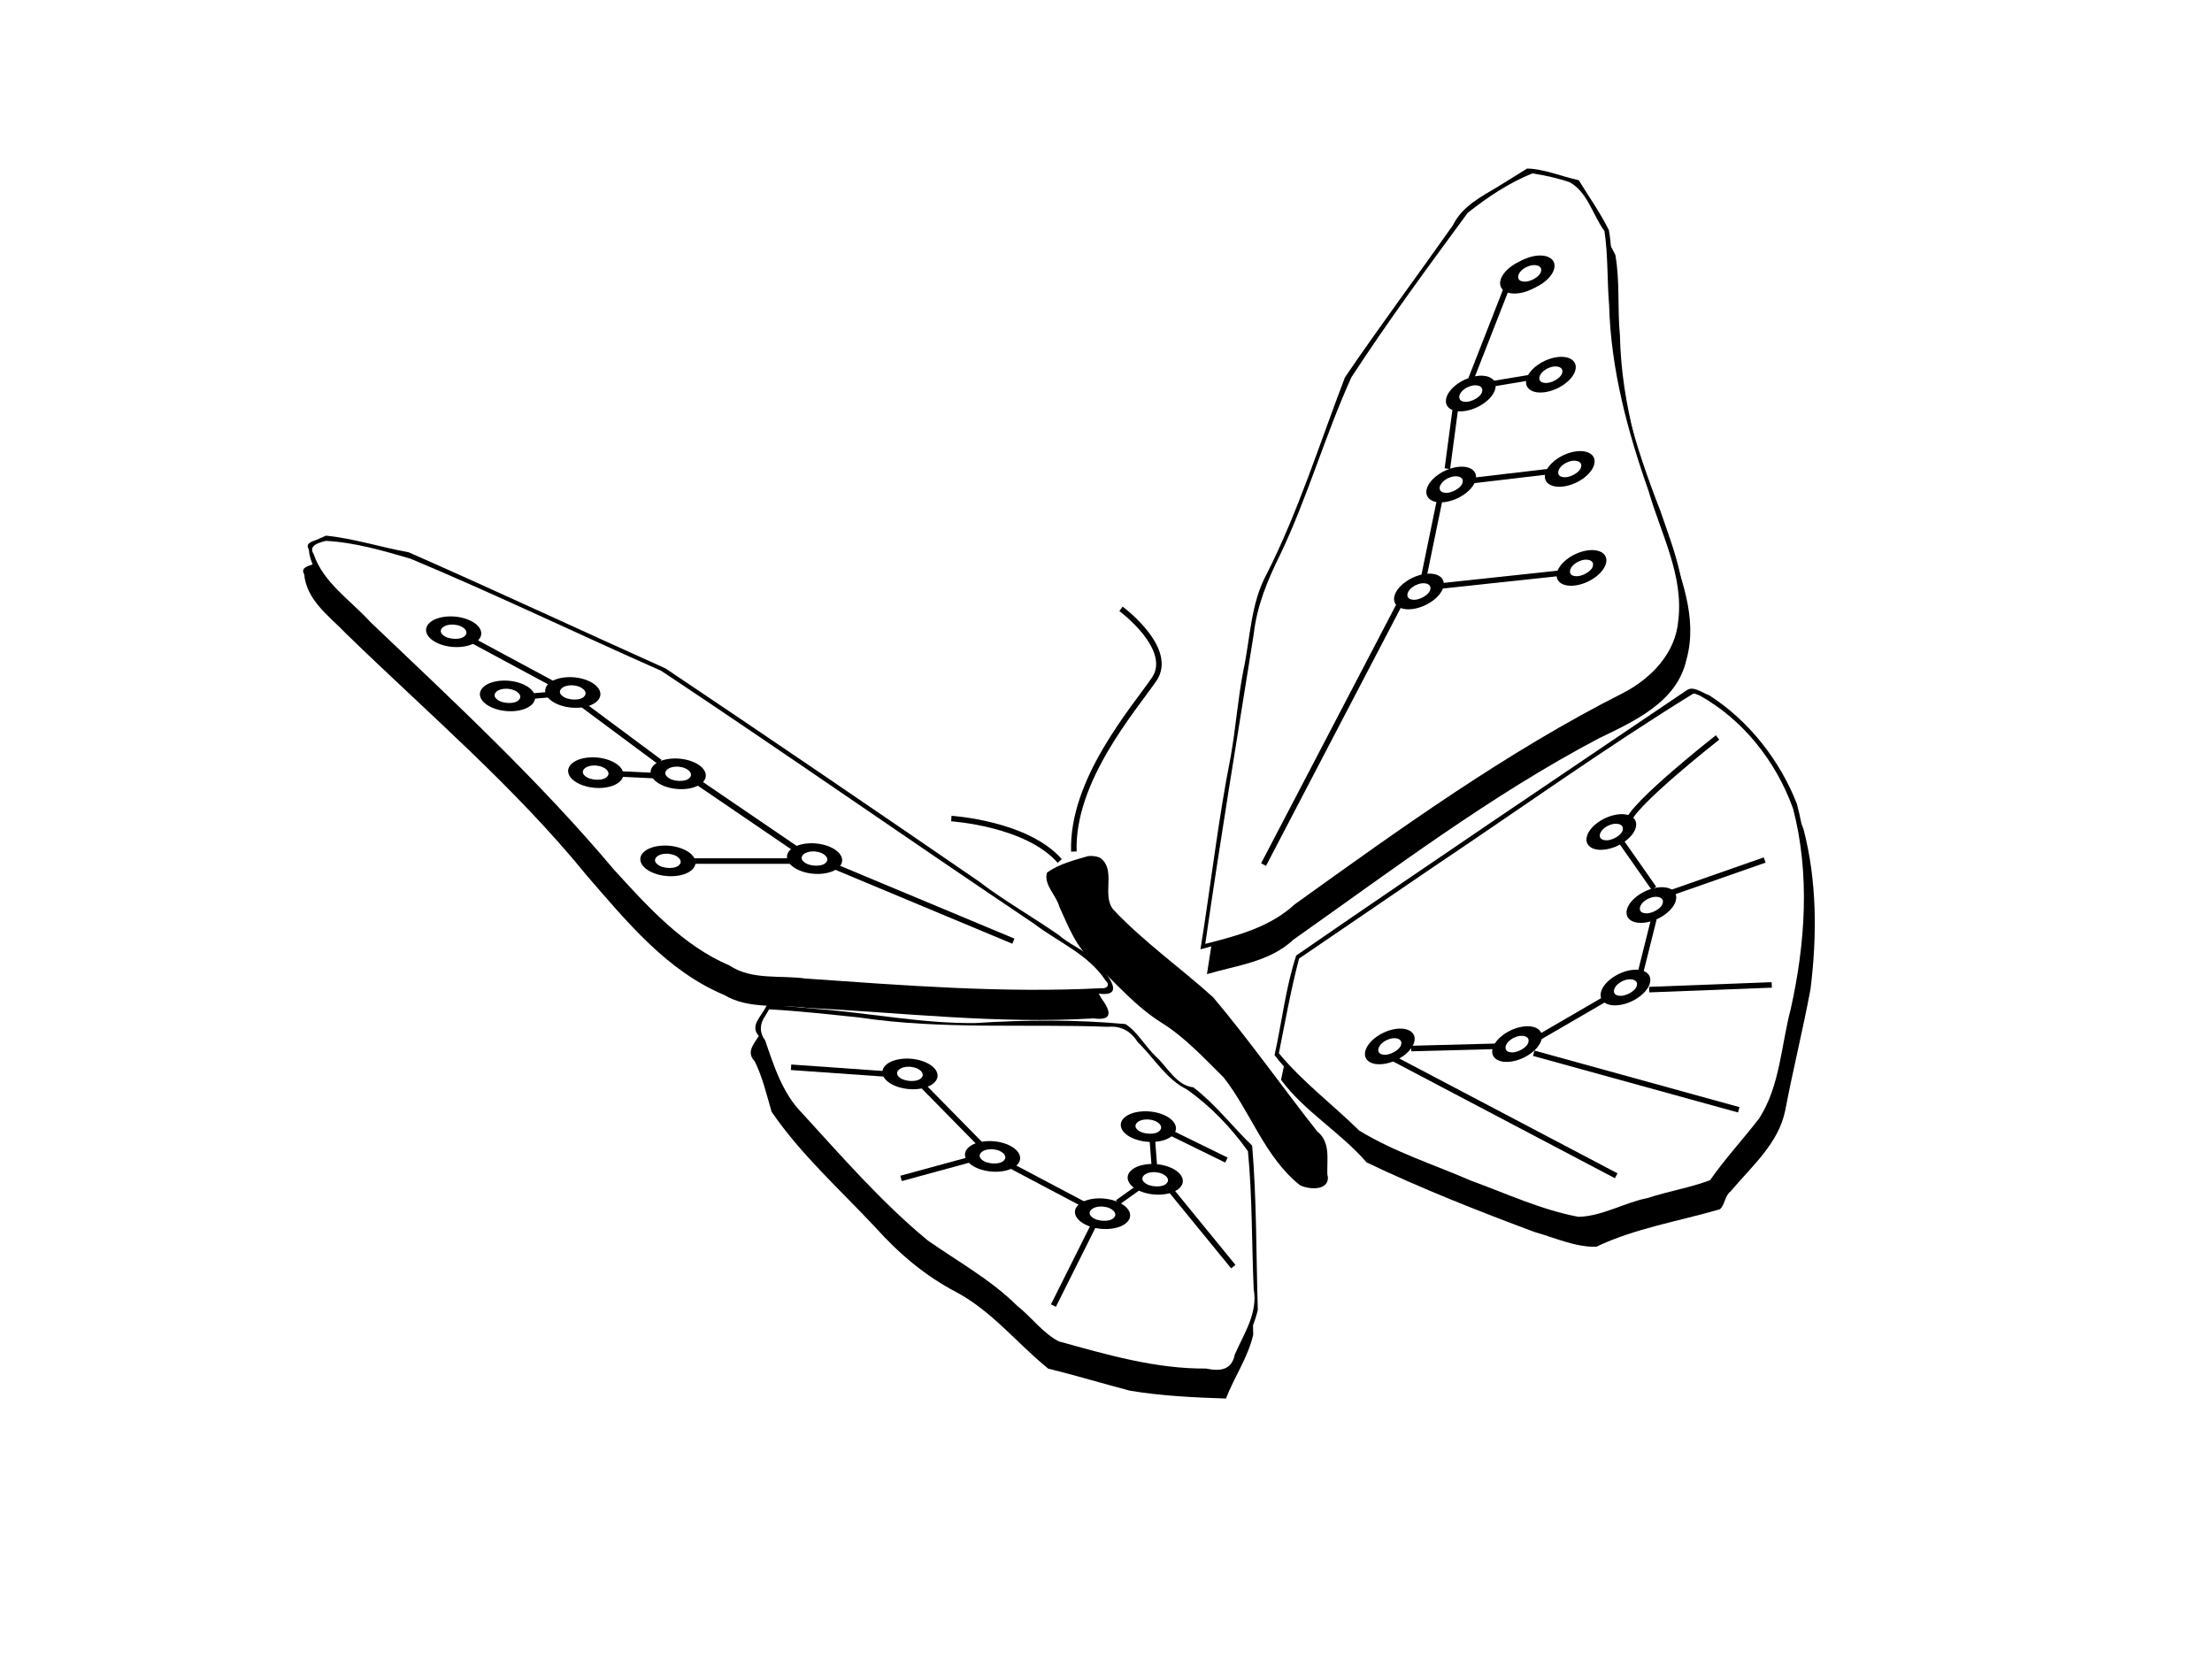 <?xml version="1.0" encoding="UTF-8" standalone="no"?>
<!-- Created with Inkscape (http://www.inkscape.org/) -->

<svg
   xmlns:dc="http://purl.org/dc/elements/1.1/"
   xmlns:cc="http://creativecommons.org/ns#"
   xmlns:rdf="http://www.w3.org/1999/02/22-rdf-syntax-ns#"
   xmlns:svg="http://www.w3.org/2000/svg"
   xmlns="http://www.w3.org/2000/svg"
   xmlns:sodipodi="http://sodipodi.sourceforge.net/DTD/sodipodi-0.dtd"
   xmlns:inkscape="http://www.inkscape.org/namespaces/inkscape"
   id="svg2880"
   version="1.1"
   inkscape:version="0.48.2 r9819"
   width="400"
   height="300"
   sodipodi:docname="wyolum_butterfly_v2.1.svg">
  <defs
     id="defs2884">
    <inkscape:perspective
       sodipodi:type="inkscape:persp3d"
       inkscape:vp_x="0 : 0.5 : 1"
       inkscape:vp_y="0 : 1000 : 0"
       inkscape:vp_z="1 : 0.5 : 1"
       inkscape:persp3d-origin="0.5 : 0.33333333 : 1"
       id="perspective2888" />
    <inkscape:perspective
       id="perspective2948"
       inkscape:persp3d-origin="0.5 : 0.33333333 : 1"
       inkscape:vp_z="1 : 0.5 : 1"
       inkscape:vp_y="0 : 1000 : 0"
       inkscape:vp_x="0 : 0.5 : 1"
       sodipodi:type="inkscape:persp3d" />
    <inkscape:perspective
       id="perspective2976"
       inkscape:persp3d-origin="0.5 : 0.33333333 : 1"
       inkscape:vp_z="1 : 0.5 : 1"
       inkscape:vp_y="0 : 1000 : 0"
       inkscape:vp_x="0 : 0.5 : 1"
       sodipodi:type="inkscape:persp3d" />
    <inkscape:perspective
       id="perspective3010"
       inkscape:persp3d-origin="0.5 : 0.33333333 : 1"
       inkscape:vp_z="1 : 0.5 : 1"
       inkscape:vp_y="0 : 1000 : 0"
       inkscape:vp_x="0 : 0.5 : 1"
       sodipodi:type="inkscape:persp3d" />
    <inkscape:perspective
       id="perspective3038"
       inkscape:persp3d-origin="0.5 : 0.33333333 : 1"
       inkscape:vp_z="1 : 0.5 : 1"
       inkscape:vp_y="0 : 1000 : 0"
       inkscape:vp_x="0 : 0.5 : 1"
       sodipodi:type="inkscape:persp3d" />
    <inkscape:perspective
       id="perspective3066"
       inkscape:persp3d-origin="0.5 : 0.33333333 : 1"
       inkscape:vp_z="1 : 0.5 : 1"
       inkscape:vp_y="0 : 1000 : 0"
       inkscape:vp_x="0 : 0.5 : 1"
       sodipodi:type="inkscape:persp3d" />
    <inkscape:perspective
       id="perspective3104"
       inkscape:persp3d-origin="0.5 : 0.33333333 : 1"
       inkscape:vp_z="1 : 0.5 : 1"
       inkscape:vp_y="0 : 1000 : 0"
       inkscape:vp_x="0 : 0.5 : 1"
       sodipodi:type="inkscape:persp3d" />
    <inkscape:perspective
       id="perspective3104-0"
       inkscape:persp3d-origin="0.5 : 0.33333333 : 1"
       inkscape:vp_z="1 : 0.5 : 1"
       inkscape:vp_y="0 : 1000 : 0"
       inkscape:vp_x="0 : 0.5 : 1"
       sodipodi:type="inkscape:persp3d" />
    <inkscape:perspective
       id="perspective3104-9"
       inkscape:persp3d-origin="0.5 : 0.33333333 : 1"
       inkscape:vp_z="1 : 0.5 : 1"
       inkscape:vp_y="0 : 1000 : 0"
       inkscape:vp_x="0 : 0.5 : 1"
       sodipodi:type="inkscape:persp3d" />
    <inkscape:perspective
       id="perspective3104-1"
       inkscape:persp3d-origin="0.5 : 0.33333333 : 1"
       inkscape:vp_z="1 : 0.5 : 1"
       inkscape:vp_y="0 : 1000 : 0"
       inkscape:vp_x="0 : 0.5 : 1"
       sodipodi:type="inkscape:persp3d" />
    <inkscape:perspective
       id="perspective3104-6"
       inkscape:persp3d-origin="0.5 : 0.33333333 : 1"
       inkscape:vp_z="1 : 0.5 : 1"
       inkscape:vp_y="0 : 1000 : 0"
       inkscape:vp_x="0 : 0.5 : 1"
       sodipodi:type="inkscape:persp3d" />
    <inkscape:perspective
       id="perspective3216"
       inkscape:persp3d-origin="0.5 : 0.33333333 : 1"
       inkscape:vp_z="1 : 0.5 : 1"
       inkscape:vp_y="0 : 1000 : 0"
       inkscape:vp_x="0 : 0.5 : 1"
       sodipodi:type="inkscape:persp3d" />
    <inkscape:perspective
       id="perspective3244"
       inkscape:persp3d-origin="0.5 : 0.33333333 : 1"
       inkscape:vp_z="1 : 0.5 : 1"
       inkscape:vp_y="0 : 1000 : 0"
       inkscape:vp_x="0 : 0.5 : 1"
       sodipodi:type="inkscape:persp3d" />
    <inkscape:perspective
       id="perspective3244-3"
       inkscape:persp3d-origin="0.5 : 0.33333333 : 1"
       inkscape:vp_z="1 : 0.5 : 1"
       inkscape:vp_y="0 : 1000 : 0"
       inkscape:vp_x="0 : 0.5 : 1"
       sodipodi:type="inkscape:persp3d" />
    <inkscape:perspective
       id="perspective3244-0"
       inkscape:persp3d-origin="0.5 : 0.33333333 : 1"
       inkscape:vp_z="1 : 0.5 : 1"
       inkscape:vp_y="0 : 1000 : 0"
       inkscape:vp_x="0 : 0.5 : 1"
       sodipodi:type="inkscape:persp3d" />
    <inkscape:perspective
       id="perspective3298"
       inkscape:persp3d-origin="0.5 : 0.33333333 : 1"
       inkscape:vp_z="1 : 0.5 : 1"
       inkscape:vp_y="0 : 1000 : 0"
       inkscape:vp_x="0 : 0.5 : 1"
       sodipodi:type="inkscape:persp3d" />
    <inkscape:perspective
       id="perspective3298-0"
       inkscape:persp3d-origin="0.5 : 0.33333333 : 1"
       inkscape:vp_z="1 : 0.5 : 1"
       inkscape:vp_y="0 : 1000 : 0"
       inkscape:vp_x="0 : 0.5 : 1"
       sodipodi:type="inkscape:persp3d" />
    <inkscape:perspective
       id="perspective3298-6"
       inkscape:persp3d-origin="0.5 : 0.33333333 : 1"
       inkscape:vp_z="1 : 0.5 : 1"
       inkscape:vp_y="0 : 1000 : 0"
       inkscape:vp_x="0 : 0.5 : 1"
       sodipodi:type="inkscape:persp3d" />
    <inkscape:perspective
       id="perspective3352"
       inkscape:persp3d-origin="0.5 : 0.33333333 : 1"
       inkscape:vp_z="1 : 0.5 : 1"
       inkscape:vp_y="0 : 1000 : 0"
       inkscape:vp_x="0 : 0.5 : 1"
       sodipodi:type="inkscape:persp3d" />
    <inkscape:perspective
       id="perspective3380"
       inkscape:persp3d-origin="0.5 : 0.33333333 : 1"
       inkscape:vp_z="1 : 0.5 : 1"
       inkscape:vp_y="0 : 1000 : 0"
       inkscape:vp_x="0 : 0.5 : 1"
       sodipodi:type="inkscape:persp3d" />
    <inkscape:perspective
       id="perspective3422"
       inkscape:persp3d-origin="0.5 : 0.33333333 : 1"
       inkscape:vp_z="1 : 0.5 : 1"
       inkscape:vp_y="0 : 1000 : 0"
       inkscape:vp_x="0 : 0.5 : 1"
       sodipodi:type="inkscape:persp3d" />
    <inkscape:perspective
       id="perspective3450"
       inkscape:persp3d-origin="0.5 : 0.33333333 : 1"
       inkscape:vp_z="1 : 0.5 : 1"
       inkscape:vp_y="0 : 1000 : 0"
       inkscape:vp_x="0 : 0.5 : 1"
       sodipodi:type="inkscape:persp3d" />
    <inkscape:perspective
       id="perspective3478"
       inkscape:persp3d-origin="0.5 : 0.33333333 : 1"
       inkscape:vp_z="1 : 0.5 : 1"
       inkscape:vp_y="0 : 1000 : 0"
       inkscape:vp_x="0 : 0.5 : 1"
       sodipodi:type="inkscape:persp3d" />
    <inkscape:perspective
       id="perspective3506"
       inkscape:persp3d-origin="0.5 : 0.33333333 : 1"
       inkscape:vp_z="1 : 0.5 : 1"
       inkscape:vp_y="0 : 1000 : 0"
       inkscape:vp_x="0 : 0.5 : 1"
       sodipodi:type="inkscape:persp3d" />
    <inkscape:perspective
       id="perspective3534"
       inkscape:persp3d-origin="0.5 : 0.33333333 : 1"
       inkscape:vp_z="1 : 0.5 : 1"
       inkscape:vp_y="0 : 1000 : 0"
       inkscape:vp_x="0 : 0.5 : 1"
       sodipodi:type="inkscape:persp3d" />
    <inkscape:perspective
       id="perspective3584"
       inkscape:persp3d-origin="0.5 : 0.33333333 : 1"
       inkscape:vp_z="1 : 0.5 : 1"
       inkscape:vp_y="0 : 1000 : 0"
       inkscape:vp_x="0 : 0.5 : 1"
       sodipodi:type="inkscape:persp3d" />
    <inkscape:perspective
       id="perspective3612"
       inkscape:persp3d-origin="0.5 : 0.33333333 : 1"
       inkscape:vp_z="1 : 0.5 : 1"
       inkscape:vp_y="0 : 1000 : 0"
       inkscape:vp_x="0 : 0.5 : 1"
       sodipodi:type="inkscape:persp3d" />
    <inkscape:perspective
       id="perspective3640"
       inkscape:persp3d-origin="0.5 : 0.33333333 : 1"
       inkscape:vp_z="1 : 0.5 : 1"
       inkscape:vp_y="0 : 1000 : 0"
       inkscape:vp_x="0 : 0.5 : 1"
       sodipodi:type="inkscape:persp3d" />
    <inkscape:perspective
       id="perspective3668"
       inkscape:persp3d-origin="0.5 : 0.33333333 : 1"
       inkscape:vp_z="1 : 0.5 : 1"
       inkscape:vp_y="0 : 1000 : 0"
       inkscape:vp_x="0 : 0.5 : 1"
       sodipodi:type="inkscape:persp3d" />
    <inkscape:perspective
       id="perspective3696"
       inkscape:persp3d-origin="0.5 : 0.33333333 : 1"
       inkscape:vp_z="1 : 0.5 : 1"
       inkscape:vp_y="0 : 1000 : 0"
       inkscape:vp_x="0 : 0.5 : 1"
       sodipodi:type="inkscape:persp3d" />
    <inkscape:perspective
       id="perspective3724"
       inkscape:persp3d-origin="0.5 : 0.33333333 : 1"
       inkscape:vp_z="1 : 0.5 : 1"
       inkscape:vp_y="0 : 1000 : 0"
       inkscape:vp_x="0 : 0.5 : 1"
       sodipodi:type="inkscape:persp3d" />
    <inkscape:perspective
       id="perspective3770"
       inkscape:persp3d-origin="0.5 : 0.33333333 : 1"
       inkscape:vp_z="1 : 0.5 : 1"
       inkscape:vp_y="0 : 1000 : 0"
       inkscape:vp_x="0 : 0.5 : 1"
       sodipodi:type="inkscape:persp3d" />
    <inkscape:perspective
       id="perspective3798"
       inkscape:persp3d-origin="0.5 : 0.33333333 : 1"
       inkscape:vp_z="1 : 0.5 : 1"
       inkscape:vp_y="0 : 1000 : 0"
       inkscape:vp_x="0 : 0.5 : 1"
       sodipodi:type="inkscape:persp3d" />
    <inkscape:perspective
       id="perspective3826"
       inkscape:persp3d-origin="0.5 : 0.33333333 : 1"
       inkscape:vp_z="1 : 0.5 : 1"
       inkscape:vp_y="0 : 1000 : 0"
       inkscape:vp_x="0 : 0.5 : 1"
       sodipodi:type="inkscape:persp3d" />
    <inkscape:perspective
       id="perspective3826-9"
       inkscape:persp3d-origin="0.5 : 0.33333333 : 1"
       inkscape:vp_z="1 : 0.5 : 1"
       inkscape:vp_y="0 : 1000 : 0"
       inkscape:vp_x="0 : 0.5 : 1"
       sodipodi:type="inkscape:persp3d" />
    <inkscape:perspective
       id="perspective3826-1"
       inkscape:persp3d-origin="0.5 : 0.33333333 : 1"
       inkscape:vp_z="1 : 0.5 : 1"
       inkscape:vp_y="0 : 1000 : 0"
       inkscape:vp_x="0 : 0.5 : 1"
       sodipodi:type="inkscape:persp3d" />
    <inkscape:perspective
       id="perspective3826-7"
       inkscape:persp3d-origin="0.5 : 0.33333333 : 1"
       inkscape:vp_z="1 : 0.5 : 1"
       inkscape:vp_y="0 : 1000 : 0"
       inkscape:vp_x="0 : 0.5 : 1"
       sodipodi:type="inkscape:persp3d" />
    <filter
       id="filter3162"
       inkscape:label="Invert"
       x="0"
       y="0"
       width="1"
       height="1"
       inkscape:menu="Color"
       inkscape:menu-tooltip="Invert colors"
       color-interpolation-filters="sRGB">
      <feColorMatrix
         id="feColorMatrix3164"
         type="saturate"
         values="1"
         result="fbSourceGraphic" />
      <feColorMatrix
         id="feColorMatrix3166"
         in="fbSourceGraphic"
         values="-1 0 0 0 1 0 -1 0 0 1 0 0 -1 0 1 0 0 0 1 0 " />
    </filter>
    <filter
       id="filter3168"
       inkscape:label="Invert"
       x="0"
       y="0"
       width="1"
       height="1"
       inkscape:menu="Color"
       inkscape:menu-tooltip="Invert colors"
       color-interpolation-filters="sRGB">
      <feColorMatrix
         id="feColorMatrix3170"
         type="saturate"
         values="1"
         result="fbSourceGraphic" />
      <feColorMatrix
         id="feColorMatrix3172"
         in="fbSourceGraphic"
         values="-1 0 0 0 1 0 -1 0 0 1 0 0 -1 0 1 0 0 0 1 0 " />
    </filter>
  </defs>
  <sodipodi:namedview
     pagecolor="#ffffff"
     bordercolor="#666666"
     borderopacity="1"
     objecttolerance="10"
     gridtolerance="10"
     guidetolerance="10"
     inkscape:pageopacity="0"
     inkscape:pageshadow="2"
     inkscape:window-width="1366"
     inkscape:window-height="744"
     id="namedview2882"
     showgrid="false"
     inkscape:zoom="1.7064844"
     inkscape:cx="234.32943"
     inkscape:cy="179.78682"
     inkscape:window-x="0"
     inkscape:window-y="24"
     inkscape:window-maximized="1"
     inkscape:current-layer="svg2880" />
  <rect
     style="fill:#ffffff;fill-opacity:1;stroke:#5d61ff;stroke-width:0;stroke-miterlimit:10;stroke-opacity:1;stroke-dasharray:none;filter:url(#filter3162)"
     id="rect4759"
     width="400.361"
     height="297.225"
     x="0.525"
     y="2.251" />
  <g
     id="g5758"
     inkscape:export-filename="/home/justin/Documents/WyoLum/CNC/butterfly_v2.png"
     inkscape:export-xdpi="551.72998"
     inkscape:export-ydpi="551.72998"
     transform="translate(41.265,8.355)"
     style="filter:url(#filter3168)">
    <g
       transform="translate(-189.723,28.743)"
       id="g4156">
      <path
         style="fill:#000000"
         d="m 419.448,-3.419 c -3.152,1.914 -6.546,3.568 -8.244,7.036 -6.475,9.194 -13.225,18.242 -19.536,27.521 -4.574,11.927 -8.41,24.215 -14.182,35.622 -2.877,5.28 -2.936,11.59 -4.182,17.355 -0.998,5.129 -1.382,10.383 -2.277,15.497 -2.292,11.514 -3.602,23.319 -5.487,34.957 5.429,-1.599 11.319,-2.193 15.621,-6.219 18.027,-12.728 35.707,-26.122 55.271,-36.43 6.38,-3.092 14.082,-6.514 15.8,-14.161 2.181,-7.666 -1.106,-15.338 -3.543,-22.519 -4.519,-11.575 -8.214,-23.644 -8.469,-36.168 -0.469,-4.826 0.018,-9.804 -0.826,-14.555 -1.549,-3.148 -3.634,-6.056 -5.447,-9.029 -3.08,-0.664 -6.321,-2.062 -9.338,-2.106 -1.721,1.066 -3.443,2.132 -5.164,3.198 z"
         id="path3192-4"
         inkscape:connector-curvature="0" />
      <path
         style="fill:#000000"
         d="m 205.674,60.528 c -0.82,0.305 -2.046,0.606 -1.385,1.705 0.449,4.793 4.543,7.581 7.592,10.775 14.722,14.326 30.454,27.683 43.445,43.652 7.204,8.292 14.496,17.308 24.885,21.665 4.557,2.716 10.047,1.652 15.101,2.354 17.218,0.863 34.467,2.944 51.72,1.894 3.523,0.479 3.195,-1.241 1.387,-3.678 -1.617,-3.381 -5.766,-4.508 -8.485,-6.896 -4.847,-3.36 -9.863,-6.194 -14.546,-9.764 -18.783,-12.906 -37.641,-25.757 -56.581,-38.459 -15.49,-6.957 -30.898,-14.157 -46.424,-20.995 -4.986,-0.905 -10.042,-2.532 -14.982,-3.014 -0.576,0.253 -1.152,0.507 -1.727,0.76 z"
         id="path3194-6"
         inkscape:connector-curvature="0" />
      <path
         style="fill:#000000"
         d="m 286.973,144.956 c -0.852,1.792 -3.048,3.462 -1.225,5.353 1.459,2.921 2.169,6.096 3.076,9.162 5.312,7.758 12.422,14.11 18.837,20.977 4.179,4.66 8.982,8.719 14.539,11.618 6.477,3.449 11.08,9.35 16.642,13.841 4.954,1.212 9.845,2.696 14.742,3.982 5.716,0.956 11.571,1.23 17.392,1.425 1.507,-3.884 4.038,-7.551 4.935,-11.559 -0.308,-9.894 -0.2,-19.814 -1.02,-29.683 -3.603,-3.471 -6.692,-7.539 -10.64,-10.547 -3.085,-0.337 -4.689,-3.707 -6.821,-5.619 -1.896,-1.816 -3.334,-4.477 -5.456,-5.82 -9.015,-0.828 -18.063,-0.777 -27.087,-0.187 -9.643,0.128 -19.17,-1.839 -28.769,-2.552 -2.979,-0.281 -5.933,-0.576 -8.931,-0.723 l -0.213,0.333 z"
         id="path3196-7"
         inkscape:connector-curvature="0" />
      <path
         style="fill:#000000"
         d="m 453.406,87.761 c -23.555,15.915 -47.188,31.81 -70.552,47.927 -1.917,5.831 -2.578,12.018 -3.915,18.004 4.301,5.778 10.805,9.516 15.474,14.928 9.862,4.717 20.118,8.757 30.34,12.573 3.677,1.033 7.414,2.776 11.195,2.675 7.039,-3.362 14.87,-4.588 22.332,-6.778 0.917,-0.698 0.87,-2.44 1.958,-3.236 3.777,-4.51 8.681,-8.648 9.881,-14.675 1.397,-7.32 3.207,-14.602 4.568,-21.906 1.189,-9.608 1.181,-19.632 -1.292,-29.004 -3.095,-7.914 -8.691,-15.049 -15.887,-19.656 -1.243,-0.397 -2.883,-1.802 -4.102,-0.852 z"
         id="path3198-6"
         inkscape:connector-curvature="0" />
    </g>
    <path
       inkscape:connector-curvature="0"
       id="path3196-7-7"
       d="m 96.421,178.186 c -0.852,1.792 -3.048,3.462 -1.225,5.353 1.459,2.921 2.169,6.096 3.076,9.162 5.312,7.758 12.422,14.11 18.837,20.977 4.179,4.66 8.982,8.719 14.539,11.618 6.477,3.449 11.08,9.35 16.642,13.841 4.954,1.212 9.845,2.696 14.742,3.982 5.716,0.956 11.571,1.23 17.392,1.425 1.507,-3.884 4.038,-7.551 4.935,-11.559 -0.308,-9.894 -0.2,-19.814 -1.02,-29.683 -3.603,-3.471 -6.692,-7.539 -10.64,-10.547 -3.085,-0.337 -4.689,-3.707 -6.821,-5.619 -1.896,-1.816 -3.334,-4.477 -5.456,-5.82 -9.015,-0.828 -18.063,-0.777 -27.087,-0.187 -9.643,0.128 -19.17,-1.839 -28.769,-2.552 -2.979,-0.281 -5.933,-0.576 -8.931,-0.723 l -0.213,0.333 z"
       style="fill:#000000" />
    <g
       transform="translate(-50.154,33.644)"
       id="g5080">
      <path
         style="fill:#000000"
         d="m 281.05,-3.834 c -3.152,1.914 -6.546,3.568 -8.244,7.036 -6.475,9.194 -13.225,18.242 -19.536,27.521 -4.574,11.927 -8.41,24.215 -14.182,35.622 -2.877,5.28 -2.936,11.59 -4.182,17.355 -0.998,5.129 -1.382,10.383 -2.277,15.497 -2.292,11.514 -3.602,23.319 -5.487,34.956 5.429,-1.599 11.319,-2.193 15.621,-6.219 18.027,-12.728 35.707,-26.122 55.271,-36.43 6.38,-3.092 14.082,-6.514 15.8,-14.161 2.181,-7.666 -1.106,-15.338 -3.543,-22.519 -4.519,-11.575 -8.214,-23.644 -8.469,-36.168 -0.469,-4.826 0.018,-9.804 -0.826,-14.555 -1.549,-3.148 -3.634,-6.056 -5.447,-9.029 -3.08,-0.664 -6.321,-2.062 -9.338,-2.106 -1.721,1.066 -3.443,2.132 -5.164,3.198 z"
         id="path3192-4-0"
         inkscape:connector-curvature="0" />
      <path
         style="fill:#000000"
         d="m 315.008,87.346 c -23.555,15.915 -47.188,31.81 -70.552,47.927 -1.917,5.831 -2.578,12.018 -3.915,18.004 4.301,5.778 10.805,9.516 15.474,14.928 9.862,4.717 20.118,8.757 30.34,12.573 3.677,1.033 7.414,2.776 11.195,2.675 7.039,-3.362 14.87,-4.588 22.332,-6.778 0.917,-0.698 0.87,-2.44 1.958,-3.236 3.777,-4.51 8.681,-8.648 9.881,-14.675 1.397,-7.32 3.207,-14.602 4.568,-21.906 1.189,-9.608 1.181,-19.632 -1.292,-29.004 -3.095,-7.914 -8.691,-15.049 -15.887,-19.656 -1.243,-0.397 -2.883,-1.802 -4.102,-0.852 z"
         id="path3198-6-6"
         inkscape:connector-curvature="0" />
    </g>
    <path
       inkscape:connector-curvature="0"
       id="path3194-6-8"
       d="m 15.122,93.757 c -0.82,0.305 -2.046,0.606 -1.385,1.705 0.449,4.793 4.543,7.581 7.592,10.775 14.722,14.326 30.454,27.683 43.445,43.652 7.204,8.292 14.496,17.308 24.885,21.665 4.557,2.716 10.047,1.652 15.101,2.354 17.218,0.863 34.467,2.944 51.72,1.894 3.523,0.479 3.195,-1.241 1.387,-3.678 -1.617,-3.381 -5.766,-4.508 -8.485,-6.896 -4.847,-3.36 -9.863,-6.194 -14.546,-9.764 -18.783,-12.906 -37.641,-25.757 -56.581,-38.459 -15.49,-6.957 -30.898,-14.157 -46.424,-20.995 -4.986,-0.905 -10.042,-2.532 -14.982,-3.014 -0.576,0.253 -1.152,0.507 -1.727,0.76 z"
       style="fill:#000000" />
    <path
       inkscape:connector-curvature="0"
       id="path4808"
       d="m 97.088,175.407 c -1.006,1.355 -1.032,3.046 0,4.338 1.596,4.697 3.186,9.668 6.72,13.221 7.245,7.913 14.408,16.162 22.707,23 5.452,3.823 11.356,7.052 16.123,11.776 2.596,2.044 4.68,4.999 7.589,6.474 8.72,2.409 17.486,4.977 26.61,4.906 2.523,0.529 4.628,0.309 5.195,-2.553 1.651,-3.764 4.202,-7.513 3.411,-11.811 -0.367,-8.294 -0.24,-16.737 -1.042,-24.941 -3.025,-4.25 -6.81,-8.208 -11.097,-11.201 -3.702,-1.819 -5.917,-5.725 -8.85,-8.537 -1.223,-1.988 -3.067,-2.976 -5.368,-2.755 -14.957,-0.561 -29.994,0.543 -44.855,-1.67 -5.472,-0.572 -10.942,-1.188 -16.419,-1.489 -0.242,0.414 -0.483,0.829 -0.725,1.243 z"
       style="fill:#ffffff;fill-opacity:1;stroke:#0000ff;stroke-width:0;stroke-miterlimit:4;stroke-opacity:1;stroke-dasharray:none" />
    <path
       inkscape:connector-curvature="0"
       id="path4810"
       d="m 17.673,89.452 c -1.112,0.287 -3.276,0.772 -2.214,2.396 1.734,5.164 6.659,8.326 10.22,12.249 15.181,14.471 30.59,28.761 44.093,44.826 6.114,6.688 12.412,13.7 20.879,17.314 4.085,2.713 9.154,1.704 13.782,2.365 17.782,1.235 35.656,2.652 53.464,1.741 1.03,0.123 1.628,-0.596 0.777,-1.36 -3.087,-4.756 -8.638,-6.993 -13.038,-10.362 C 123.121,143.517 100.884,127.956 78.31,112.952 63.168,106.261 48.229,99.056 32.965,92.676 28.016,91.227 22.801,89.707 17.673,89.452 z"
       style="fill:#ffffff;fill-opacity:1;stroke:#0000ff;stroke-width:0;stroke-miterlimit:4;stroke-opacity:1;stroke-dasharray:none" />
    <g
       transform="translate(-52.154,31.644)"
       id="g5076">
      <path
         style="fill:#ffffff;fill-opacity:1;stroke:#0000ff;stroke-width:0;stroke-miterlimit:4;stroke-opacity:1;stroke-dasharray:none"
         d="m 287.99,-8.646 c -4.217,1.699 -8.138,4.318 -11.693,7.135 -7.191,9.787 -14.4,19.558 -21.029,29.731 -4.767,10.49 -7.932,21.743 -12.925,32.17 -2.239,4.51 -4.163,9.166 -4.73,14.212 -2.975,18.685 -6.084,37.352 -8.774,56.082 5.714,-1.446 11.686,-3.012 16.147,-7.13 19.158,-13.758 38.445,-27.653 59.513,-38.294 5.031,-2.638 9.416,-7.174 9.88,-13.104 0.983,-8.109 -3.174,-15.723 -5.369,-23.344 -3.816,-10.839 -6.824,-22.055 -7.14,-33.591 -0.373,-4.455 -0.182,-9.061 -0.841,-13.426 -2.117,-2.875 -3.032,-7.029 -6.281,-8.834 -2.176,-0.76 -4.499,-1.247 -6.759,-1.606 z"
         id="path4814"
         inkscape:connector-curvature="0" />
      <path
         style="fill:#ffffff;fill-opacity:1;stroke:#0000ff;stroke-width:0;stroke-miterlimit:4;stroke-opacity:1;stroke-dasharray:none"
         d="m 316.982,85.492 c -15.923,9.833 -31.174,20.75 -46.727,31.171 -8.156,5.551 -16.303,11.116 -24.454,16.675 -1.484,5.624 -2.504,11.395 -3.652,17.118 4.267,5.184 9.723,9.255 14.503,13.972 6.315,3.874 13.457,6.13 20.239,9.077 6.418,2.332 12.744,5.298 19.449,6.539 4.353,-0.124 8.279,-2.577 12.551,-3.418 3.684,-1.217 7.674,-1.856 11.236,-3.212 2.682,-3.861 5.998,-7.427 8.896,-11.201 3.76,-5.875 3.944,-13.162 5.69,-19.769 2.641,-11.862 3.499,-24.384 0.422,-36.209 -3.065,-8.534 -9.063,-16.153 -16.963,-20.498 -0.381,-0.069 -0.804,-0.467 -1.191,-0.246 z"
         id="path4816"
         inkscape:connector-curvature="0" />
    </g>
    <g
       transform="translate(-305.448,89.657)"
       id="g4936">
      <path
         style="fill:none;stroke:#000000;stroke-width:1px;stroke-linecap:butt;stroke-linejoin:miter;stroke-opacity:1"
         d="m 447.435,72.182 -33.665,-14.062"
         id="path3744"
         inkscape:connector-curvature="0" />
      <path
         style="fill:none;stroke:#000000;stroke-width:1.069px;stroke-linecap:butt;stroke-linejoin:miter;stroke-opacity:1"
         d="M 408.391,55.7 388.236,41.961"
         id="path3746"
         inkscape:connector-curvature="0" />
      <path
         style="fill:none;stroke:#000000;stroke-width:1px;stroke-linecap:butt;stroke-linejoin:miter;stroke-opacity:1"
         d="M 383.514,39.796 368.599,28.716"
         id="path3748"
         inkscape:connector-curvature="0" />
      <path
         style="fill:none;stroke:#000000;stroke-width:1px;stroke-linecap:butt;stroke-linejoin:miter;stroke-opacity:1"
         d="m 364.338,25.734 -16.619,-8.949"
         id="path3750"
         inkscape:connector-curvature="0" />
      <path
         style="fill:none;stroke:#000000;stroke-width:1px;stroke-linecap:butt;stroke-linejoin:miter;stroke-opacity:1"
         d="m 408.656,57.694 -20.028,0"
         id="path3752"
         inkscape:connector-curvature="0" />
      <path
         style="fill:none;stroke:#000000;stroke-width:1px;stroke-linecap:butt;stroke-linejoin:miter;stroke-opacity:1"
         d="m 384.793,42.353 -8.949,-0.426"
         id="path3754"
         inkscape:connector-curvature="0" />
      <path
         style="fill:none;stroke:#000000;stroke-width:1px;stroke-linecap:butt;stroke-linejoin:miter;stroke-opacity:1"
         d="m 365.19,27.438 -4.688,0.426"
         id="path3758"
         inkscape:connector-curvature="0" />
      <g
         id="g2936-2-8-94-9-9-8-31"
         transform="matrix(0.394,-0.025,0.089,0.223,355.792,51.429)"
         inkscape:transform-center-x="10.073594"
         inkscape:transform-center-y="-75.079721">
        <path
           d="m 144.46,40.909 c 0,6.825 -5.533,12.358 -12.358,12.358 -6.825,0 -12.358,-5.533 -12.358,-12.358 0,-6.825 5.533,-12.358 12.358,-12.358 6.825,0 12.358,5.533 12.358,12.358 z"
           sodipodi:ry="12.357955"
           sodipodi:rx="12.357955"
           sodipodi:cy="40.909092"
           sodipodi:cx="132.10228"
           id="path2928-0-7-2-0-3-1-9"
           style="fill:#000000"
           sodipodi:type="arc" />
        <path
           id="path2934-6-4-0-3-5-3-8"
           d="m 132.714,35.178 c -4.15,-0.541 -7.715,4.052 -5.939,7.87 1.465,3.961 7.408,4.984 9.841,1.398 2.422,-2.972 0.959,-8.028 -2.836,-9.055 -0.32,-0.186 -0.698,-0.259 -1.065,-0.213 z"
           style="fill:#ffffff"
           inkscape:connector-curvature="0" />
      </g>
      <g
         id="g2936-2-8-94-9-9-8-6"
         transform="matrix(0.394,-0.025,0.089,0.223,329.273,51.844)"
         inkscape:transform-center-x="10.073594"
         inkscape:transform-center-y="-75.079721">
        <path
           d="m 144.46,40.909 c 0,6.825 -5.533,12.358 -12.358,12.358 -6.825,0 -12.358,-5.533 -12.358,-12.358 0,-6.825 5.533,-12.358 12.358,-12.358 6.825,0 12.358,5.533 12.358,12.358 z"
           sodipodi:ry="12.357955"
           sodipodi:rx="12.357955"
           sodipodi:cy="40.909092"
           sodipodi:cx="132.10228"
           id="path2928-0-7-2-0-3-1-5"
           style="fill:#000000"
           sodipodi:type="arc" />
        <path
           id="path2934-6-4-0-3-5-3-0"
           d="m 132.714,35.178 c -4.15,-0.541 -7.715,4.052 -5.939,7.87 1.465,3.961 7.408,4.984 9.841,1.398 2.422,-2.972 0.959,-8.028 -2.836,-9.055 -0.32,-0.186 -0.698,-0.259 -1.065,-0.213 z"
           style="fill:#ffffff"
           inkscape:connector-curvature="0" />
      </g>
      <g
         id="g2936-2-8-94-9-9-8-28"
         transform="matrix(0.394,-0.025,0.089,0.223,331.137,36.098)"
         inkscape:transform-center-x="10.073594"
         inkscape:transform-center-y="-75.079721">
        <path
           d="m 144.46,40.909 c 0,6.825 -5.533,12.358 -12.358,12.358 -6.825,0 -12.358,-5.533 -12.358,-12.358 0,-6.825 5.533,-12.358 12.358,-12.358 6.825,0 12.358,5.533 12.358,12.358 z"
           sodipodi:ry="12.357955"
           sodipodi:rx="12.357955"
           sodipodi:cy="40.909092"
           sodipodi:cx="132.10228"
           id="path2928-0-7-2-0-3-1-6"
           style="fill:#000000"
           sodipodi:type="arc" />
        <path
           id="path2934-6-4-0-3-5-3-02"
           d="m 132.714,35.178 c -4.15,-0.541 -7.715,4.052 -5.939,7.87 1.465,3.961 7.408,4.984 9.841,1.398 2.422,-2.972 0.959,-8.028 -2.836,-9.055 -0.32,-0.186 -0.698,-0.259 -1.065,-0.213 z"
           style="fill:#ffffff"
           inkscape:connector-curvature="0" />
      </g>
      <g
         id="g2936-2-8-94-9-9-8-48"
         transform="matrix(0.394,-0.025,0.089,0.223,316.22,35.89)"
         inkscape:transform-center-x="10.073594"
         inkscape:transform-center-y="-75.079721">
        <path
           d="m 144.46,40.909 c 0,6.825 -5.533,12.358 -12.358,12.358 -6.825,0 -12.358,-5.533 -12.358,-12.358 0,-6.825 5.533,-12.358 12.358,-12.358 6.825,0 12.358,5.533 12.358,12.358 z"
           sodipodi:ry="12.357955"
           sodipodi:rx="12.357955"
           sodipodi:cy="40.909092"
           sodipodi:cx="132.10228"
           id="path2928-0-7-2-0-3-1-65"
           style="fill:#000000"
           sodipodi:type="arc" />
        <path
           id="path2934-6-4-0-3-5-3-09"
           d="m 132.714,35.178 c -4.15,-0.541 -7.715,4.052 -5.939,7.87 1.465,3.961 7.408,4.984 9.841,1.398 2.422,-2.972 0.959,-8.028 -2.836,-9.055 -0.32,-0.186 -0.698,-0.259 -1.065,-0.213 z"
           style="fill:#ffffff"
           inkscape:connector-curvature="0" />
      </g>
      <g
         id="g2936-2-8-94-9-9-8-0"
         transform="matrix(0.394,-0.025,0.089,0.223,312.077,21.388)"
         inkscape:transform-center-x="10.073594"
         inkscape:transform-center-y="-75.079721">
        <path
           d="m 144.46,40.909 c 0,6.825 -5.533,12.358 -12.358,12.358 -6.825,0 -12.358,-5.533 -12.358,-12.358 0,-6.825 5.533,-12.358 12.358,-12.358 6.825,0 12.358,5.533 12.358,12.358 z"
           sodipodi:ry="12.357955"
           sodipodi:rx="12.357955"
           sodipodi:cy="40.909092"
           sodipodi:cx="132.10228"
           id="path2928-0-7-2-0-3-1-0"
           style="fill:#000000"
           sodipodi:type="arc" />
        <path
           id="path2934-6-4-0-3-5-3-6"
           d="m 132.714,35.178 c -4.15,-0.541 -7.715,4.052 -5.939,7.87 1.465,3.961 7.408,4.984 9.841,1.398 2.422,-2.972 0.959,-8.028 -2.836,-9.055 -0.32,-0.186 -0.698,-0.259 -1.065,-0.213 z"
           style="fill:#ffffff"
           inkscape:connector-curvature="0" />
      </g>
      <g
         id="g2936-2-8-94-9-9-8-1"
         transform="matrix(0.394,-0.025,0.089,0.223,290.53,10.407)"
         inkscape:transform-center-x="10.073594"
         inkscape:transform-center-y="-75.079721">
        <path
           d="m 144.46,40.909 c 0,6.825 -5.533,12.358 -12.358,12.358 -6.825,0 -12.358,-5.533 -12.358,-12.358 0,-6.825 5.533,-12.358 12.358,-12.358 6.825,0 12.358,5.533 12.358,12.358 z"
           sodipodi:ry="12.357955"
           sodipodi:rx="12.357955"
           sodipodi:cy="40.909092"
           sodipodi:cx="132.10228"
           id="path2928-0-7-2-0-3-1-38"
           style="fill:#000000"
           sodipodi:type="arc" />
        <path
           id="path2934-6-4-0-3-5-3-9"
           d="m 132.714,35.178 c -4.15,-0.541 -7.715,4.052 -5.939,7.87 1.465,3.961 7.408,4.984 9.841,1.398 2.422,-2.972 0.959,-8.028 -2.836,-9.055 -0.32,-0.186 -0.698,-0.259 -1.065,-0.213 z"
           style="fill:#ffffff"
           inkscape:connector-curvature="0" />
      </g>
      <g
         id="g2936-2-8-94-9-9-8-34"
         transform="matrix(0.394,-0.025,0.089,0.223,300.267,22.009)"
         inkscape:transform-center-x="10.073594"
         inkscape:transform-center-y="-75.079721">
        <path
           d="m 144.46,40.909 c 0,6.825 -5.533,12.358 -12.358,12.358 -6.825,0 -12.358,-5.533 -12.358,-12.358 0,-6.825 5.533,-12.358 12.358,-12.358 6.825,0 12.358,5.533 12.358,12.358 z"
           sodipodi:ry="12.357955"
           sodipodi:rx="12.357955"
           sodipodi:cy="40.909092"
           sodipodi:cx="132.10228"
           id="path2928-0-7-2-0-3-1-4"
           style="fill:#000000"
           sodipodi:type="arc" />
        <path
           id="path2934-6-4-0-3-5-3-60"
           d="m 132.714,35.178 c -4.15,-0.541 -7.715,4.052 -5.939,7.87 1.465,3.961 7.408,4.984 9.841,1.398 2.422,-2.972 0.959,-8.028 -2.836,-9.055 -0.32,-0.186 -0.698,-0.259 -1.065,-0.213 z"
           style="fill:#ffffff"
           inkscape:connector-curvature="0" />
      </g>
    </g>
    <g
       transform="translate(-299.78,90.887)"
       id="g5084">
      <g
         id="g2936-2-8-94-9-9-8"
         transform="matrix(0.394,-0.025,0.089,0.223,367.379,89.136)"
         inkscape:transform-center-x="10.073594"
         inkscape:transform-center-y="-75.079721">
        <path
           d="m 144.46,40.909 c 0,6.825 -5.533,12.358 -12.358,12.358 -6.825,0 -12.358,-5.533 -12.358,-12.358 0,-6.825 5.533,-12.358 12.358,-12.358 6.825,0 12.358,5.533 12.358,12.358 z"
           sodipodi:ry="12.357955"
           sodipodi:rx="12.357955"
           sodipodi:cy="40.909092"
           sodipodi:cx="132.10228"
           id="path2928-0-7-2-0-3-1"
           style="fill:#000000"
           sodipodi:type="arc" />
        <path
           id="path2934-6-4-0-3-5-3"
           d="m 132.714,35.178 c -4.15,-0.541 -7.715,4.052 -5.939,7.87 1.465,3.961 7.408,4.984 9.841,1.398 2.422,-2.972 0.959,-8.028 -2.836,-9.055 -0.32,-0.186 -0.698,-0.259 -1.065,-0.213 z"
           style="fill:#ffffff"
           inkscape:connector-curvature="0" />
      </g>
      <g
         id="g2936-2-8-94-9-9-8-2"
         transform="matrix(0.394,-0.025,0.089,0.223,382.311,104.053)"
         inkscape:transform-center-x="10.073594"
         inkscape:transform-center-y="-75.079721">
        <path
           d="m 144.46,40.909 c 0,6.825 -5.533,12.358 -12.358,12.358 -6.825,0 -12.358,-5.533 -12.358,-12.358 0,-6.825 5.533,-12.358 12.358,-12.358 6.825,0 12.358,5.533 12.358,12.358 z"
           sodipodi:ry="12.357955"
           sodipodi:rx="12.357955"
           sodipodi:cy="40.909092"
           sodipodi:cx="132.10228"
           id="path2928-0-7-2-0-3-1-3"
           style="fill:#000000"
           sodipodi:type="arc" />
        <path
           id="path2934-6-4-0-3-5-3-3"
           d="m 132.714,35.178 c -4.15,-0.541 -7.715,4.052 -5.939,7.87 1.465,3.961 7.408,4.984 9.841,1.398 2.422,-2.972 0.959,-8.028 -2.836,-9.055 -0.32,-0.186 -0.698,-0.259 -1.065,-0.213 z"
           style="fill:#ffffff"
           inkscape:connector-curvature="0" />
      </g>
      <g
         id="g2936-2-8-94-9-9-8-4"
         transform="matrix(0.394,-0.025,0.089,0.223,402.201,114.413)"
         inkscape:transform-center-x="10.073594"
         inkscape:transform-center-y="-75.079721">
        <path
           d="m 144.46,40.909 c 0,6.825 -5.533,12.358 -12.358,12.358 -6.825,0 -12.358,-5.533 -12.358,-12.358 0,-6.825 5.533,-12.358 12.358,-12.358 6.825,0 12.358,5.533 12.358,12.358 z"
           sodipodi:ry="12.357955"
           sodipodi:rx="12.357955"
           sodipodi:cy="40.909092"
           sodipodi:cx="132.10228"
           id="path2928-0-7-2-0-3-1-1"
           style="fill:#000000"
           sodipodi:type="arc" />
        <path
           id="path2934-6-4-0-3-5-3-1"
           d="m 132.714,35.178 c -4.15,-0.541 -7.715,4.052 -5.939,7.87 1.465,3.961 7.408,4.984 9.841,1.398 2.422,-2.972 0.959,-8.028 -2.836,-9.055 -0.32,-0.186 -0.698,-0.259 -1.065,-0.213 z"
           style="fill:#ffffff"
           inkscape:connector-curvature="0" />
      </g>
      <g
         id="g2936-2-8-94-9-9-8-3"
         transform="matrix(0.394,-0.025,0.089,0.223,410.488,98.667)"
         inkscape:transform-center-x="10.073594"
         inkscape:transform-center-y="-75.079721">
        <path
           d="m 144.46,40.909 c 0,6.825 -5.533,12.358 -12.358,12.358 -6.825,0 -12.358,-5.533 -12.358,-12.358 0,-6.825 5.533,-12.358 12.358,-12.358 6.825,0 12.358,5.533 12.358,12.358 z"
           sodipodi:ry="12.357955"
           sodipodi:rx="12.357955"
           sodipodi:cy="40.909092"
           sodipodi:cx="132.10228"
           id="path2928-0-7-2-0-3-1-8"
           style="fill:#000000"
           sodipodi:type="arc" />
        <path
           id="path2934-6-4-0-3-5-3-7"
           d="m 132.714,35.178 c -4.15,-0.541 -7.715,4.052 -5.939,7.87 1.465,3.961 7.408,4.984 9.841,1.398 2.422,-2.972 0.959,-8.028 -2.836,-9.055 -0.32,-0.186 -0.698,-0.259 -1.065,-0.213 z"
           style="fill:#ffffff"
           inkscape:connector-curvature="0" />
      </g>
      <g
         id="g2936-2-8-94-9-9-8-42"
         transform="matrix(0.394,-0.025,0.089,0.223,411.731,108.197)"
         inkscape:transform-center-x="10.073594"
         inkscape:transform-center-y="-75.079721">
        <path
           d="m 144.46,40.909 c 0,6.825 -5.533,12.358 -12.358,12.358 -6.825,0 -12.358,-5.533 -12.358,-12.358 0,-6.825 5.533,-12.358 12.358,-12.358 6.825,0 12.358,5.533 12.358,12.358 z"
           sodipodi:ry="12.357955"
           sodipodi:rx="12.357955"
           sodipodi:cy="40.909092"
           sodipodi:cx="132.10228"
           id="path2928-0-7-2-0-3-1-7"
           style="fill:#000000"
           sodipodi:type="arc" />
        <path
           id="path2934-6-4-0-3-5-3-79"
           d="m 132.714,35.178 c -4.15,-0.541 -7.715,4.052 -5.939,7.87 1.465,3.961 7.408,4.984 9.841,1.398 2.422,-2.972 0.959,-8.028 -2.836,-9.055 -0.32,-0.186 -0.698,-0.259 -1.065,-0.213 z"
           style="fill:#ffffff"
           inkscape:connector-curvature="0" />
      </g>
      <path
         style="fill:none;stroke:#000000;stroke-width:1px;stroke-linecap:butt;stroke-linejoin:miter;stroke-opacity:1"
         d="m 419.173,94.998 -17.61,-1.243"
         id="path5187"
         inkscape:connector-curvature="0" />
      <path
         style="fill:none;stroke:#000000;stroke-width:1px;stroke-linecap:butt;stroke-linejoin:miter;stroke-opacity:1"
         d="m 424.767,96.449 11.602,11.809"
         id="path5189"
         inkscape:connector-curvature="0" />
      <path
         style="fill:none;stroke:#000000;stroke-width:1px;stroke-linecap:butt;stroke-linejoin:miter;stroke-opacity:1"
         d="m 435.126,110.123 -13.674,3.729"
         id="path5191"
         inkscape:connector-curvature="0" />
      <path
         style="fill:none;stroke:#000000;stroke-width:1px;stroke-linecap:butt;stroke-linejoin:miter;stroke-opacity:1"
         d="m 440.927,111.366 14.503,7.666"
         id="path5193"
         inkscape:connector-curvature="0" />
      <path
         style="fill:none;stroke:#000000;stroke-width:0.997px;stroke-linecap:butt;stroke-linejoin:miter;stroke-opacity:1"
         d="m 456.675,121.516 -7.669,15.334"
         id="path5195"
         inkscape:connector-curvature="0" />
      <path
         style="fill:none;stroke:#000000;stroke-width:1px;stroke-linecap:butt;stroke-linejoin:miter;stroke-opacity:1"
         d="m 460.609,118.203 4.351,-3.108"
         id="path5197"
         inkscape:connector-curvature="0" />
      <path
         style="fill:none;stroke:#000000;stroke-width:1px;stroke-linecap:butt;stroke-linejoin:miter;stroke-opacity:1"
         d="m 467.239,111.366 -0.414,-5.387"
         id="path5199"
         inkscape:connector-curvature="0" />
      <path
         style="fill:none;stroke:#000000;stroke-width:1px;stroke-linecap:butt;stroke-linejoin:miter;stroke-opacity:1"
         d="m 469.518,115.095 12.017,14.71"
         id="path5201"
         inkscape:connector-curvature="0" />
      <path
         style="fill:none;stroke:#000000;stroke-width:1px;stroke-linecap:butt;stroke-linejoin:miter;stroke-opacity:1"
         d="m 470.14,105.565 10.152,4.972"
         id="path5203"
         inkscape:connector-curvature="0" />
    </g>
    <g
       id="g5200"
       transform="translate(-310.277,79.843)">
      <path
         style="fill:none;stroke:#000000;stroke-width:1px;stroke-linecap:butt;stroke-linejoin:miter;stroke-opacity:1"
         d="m 463.202,65.79 c -0.426,-12.784 10.653,-25.568 14.489,-31.108 3.835,-5.54 -5.966,-12.784 -5.966,-12.784"
         id="path2908"
         inkscape:connector-curvature="0" />
      <path
         style="fill:none;stroke:#000000;stroke-width:1px;stroke-linecap:butt;stroke-linejoin:miter;stroke-opacity:1"
         d="m 460.645,67.495 c -5.966,-6.818 -19.602,-7.67 -19.602,-7.67"
         id="path2910"
         inkscape:connector-curvature="0" />
      <path
         style="fill:#000000"
         d="m 465.771,66.611 c -2.545,0.756 -5.295,1.42 -7.444,3.01 -0.603,2.192 1.717,4.092 2.251,6.162 1.672,3.597 3.041,7.413 6.22,10.006 3.994,3.809 7.698,8.15 12.41,11.051 4.15,2.616 7.569,6.344 11.08,9.801 4.87,6.203 7.451,14.444 13.796,19.482 1.855,0.902 5.709,1.008 4.948,-2.037 -0.07,-2.705 0.594,-5.755 -1.828,-7.69 -6.325,-8.034 -12.241,-16.451 -18.817,-24.25 -5.935,-5.368 -12.579,-10.045 -18.047,-15.854 -2.188,-2.668 0.632,-7.266 -2.424,-9.388 -0.669,-0.301 -1.412,-0.362 -2.144,-0.293 z"
         id="path3094"
         inkscape:connector-curvature="0" />
    </g>
    <g
       id="g5232"
       transform="translate(-302.119,93.304)">
      <g
         id="g2936-2-8-94-9-9-2"
         transform="matrix(0.311,-0.217,0.189,0.145,503.417,71.526)">
        <path
           d="m 144.46,40.909 c 0,6.825 -5.533,12.358 -12.358,12.358 -6.825,0 -12.358,-5.533 -12.358,-12.358 0,-6.825 5.533,-12.358 12.358,-12.358 6.825,0 12.358,5.533 12.358,12.358 z"
           sodipodi:ry="12.357955"
           sodipodi:rx="12.357955"
           sodipodi:cy="40.909092"
           sodipodi:cx="132.10228"
           id="path2928-0-7-2-0-3-3"
           style="fill:#000000"
           sodipodi:type="arc" />
        <path
           id="path2934-6-4-0-3-5-8"
           d="m 132.714,35.178 c -4.15,-0.541 -7.715,4.052 -5.939,7.87 1.465,3.961 7.408,4.984 9.841,1.398 2.422,-2.972 0.959,-8.028 -2.836,-9.055 -0.32,-0.186 -0.698,-0.259 -1.065,-0.213 z"
           style="fill:#ffffff"
           inkscape:connector-curvature="0" />
      </g>
      <g
         id="g2936-2-8-94-9-9-2-5"
         transform="matrix(0.311,-0.217,0.189,0.145,510.661,84.736)">
        <path
           d="m 144.46,40.909 c 0,6.825 -5.533,12.358 -12.358,12.358 -6.825,0 -12.358,-5.533 -12.358,-12.358 0,-6.825 5.533,-12.358 12.358,-12.358 6.825,0 12.358,5.533 12.358,12.358 z"
           sodipodi:ry="12.357955"
           sodipodi:rx="12.357955"
           sodipodi:cy="40.909092"
           sodipodi:cx="132.10228"
           id="path2928-0-7-2-0-3-3-0"
           style="fill:#000000"
           sodipodi:type="arc" />
        <path
           id="path2934-6-4-0-3-5-8-5"
           d="m 132.714,35.178 c -4.15,-0.541 -7.715,4.052 -5.939,7.87 1.465,3.961 7.408,4.984 9.841,1.398 2.422,-2.972 0.959,-8.028 -2.836,-9.055 -0.32,-0.186 -0.698,-0.259 -1.065,-0.213 z"
           style="fill:#ffffff"
           inkscape:connector-curvature="0" />
      </g>
      <g
         id="g2936-2-8-94-9-9-2-5-9"
         transform="matrix(0.311,-0.217,0.189,0.145,505.974,99.651)">
        <path
           d="m 144.46,40.909 c 0,6.825 -5.533,12.358 -12.358,12.358 -6.825,0 -12.358,-5.533 -12.358,-12.358 0,-6.825 5.533,-12.358 12.358,-12.358 6.825,0 12.358,5.533 12.358,12.358 z"
           sodipodi:ry="12.357955"
           sodipodi:rx="12.357955"
           sodipodi:cy="40.909092"
           sodipodi:cx="132.10228"
           id="path2928-0-7-2-0-3-3-0-2"
           style="fill:#000000"
           sodipodi:type="arc" />
        <path
           id="path2934-6-4-0-3-5-8-5-6"
           d="m 132.714,35.178 c -4.15,-0.541 -7.715,4.052 -5.939,7.87 1.465,3.961 7.408,4.984 9.841,1.398 2.422,-2.972 0.959,-8.028 -2.836,-9.055 -0.32,-0.186 -0.698,-0.259 -1.065,-0.213 z"
           style="fill:#ffffff"
           inkscape:connector-curvature="0" />
      </g>
      <g
         id="g2936-2-8-94-9-9-2-5-9-8"
         transform="matrix(0.311,-0.217,0.189,0.145,486.371,109.878)">
        <path
           d="m 144.46,40.909 c 0,6.825 -5.533,12.358 -12.358,12.358 -6.825,0 -12.358,-5.533 -12.358,-12.358 0,-6.825 5.533,-12.358 12.358,-12.358 6.825,0 12.358,5.533 12.358,12.358 z"
           sodipodi:ry="12.357955"
           sodipodi:rx="12.357955"
           sodipodi:cy="40.909092"
           sodipodi:cx="132.10228"
           id="path2928-0-7-2-0-3-3-0-2-5"
           style="fill:#000000"
           sodipodi:type="arc" />
        <path
           id="path2934-6-4-0-3-5-8-5-6-2"
           d="m 132.714,35.178 c -4.15,-0.541 -7.715,4.052 -5.939,7.87 1.465,3.961 7.408,4.984 9.841,1.398 2.422,-2.972 0.959,-8.028 -2.836,-9.055 -0.32,-0.186 -0.698,-0.259 -1.065,-0.213 z"
           style="fill:#ffffff"
           inkscape:connector-curvature="0" />
      </g>
      <g
         id="g2936-2-8-94-9-9-2-5-9-8-8"
         transform="matrix(0.311,-0.217,0.189,0.145,463.36,110.304)">
        <path
           d="m 144.46,40.909 c 0,6.825 -5.533,12.358 -12.358,12.358 -6.825,0 -12.358,-5.533 -12.358,-12.358 0,-6.825 5.533,-12.358 12.358,-12.358 6.825,0 12.358,5.533 12.358,12.358 z"
           sodipodi:ry="12.357955"
           sodipodi:rx="12.357955"
           sodipodi:cy="40.909092"
           sodipodi:cx="132.10228"
           id="path2928-0-7-2-0-3-3-0-2-5-3"
           style="fill:#000000"
           sodipodi:type="arc" />
        <path
           id="path2934-6-4-0-3-5-8-5-6-2-6"
           d="m 132.714,35.178 c -4.15,-0.541 -7.715,4.052 -5.939,7.87 1.465,3.961 7.408,4.984 9.841,1.398 2.422,-2.972 0.959,-8.028 -2.836,-9.055 -0.32,-0.186 -0.698,-0.259 -1.065,-0.213 z"
           style="fill:#ffffff"
           inkscape:connector-curvature="0" />
      </g>
      <path
         style="fill:none;stroke:#000000;stroke-width:1px;stroke-linecap:butt;stroke-linejoin:miter;stroke-opacity:1"
         d="m 553.969,50.449 5.966,8.523"
         id="path3554"
         inkscape:connector-curvature="0" />
      <path
         style="fill:none;stroke:#000000;stroke-width:1px;stroke-linecap:butt;stroke-linejoin:miter;stroke-opacity:1"
         d="m 559.935,64.512 -2.557,10.227"
         id="path3556"
         inkscape:connector-curvature="0" />
      <path
         style="fill:none;stroke:#000000;stroke-width:1px;stroke-linecap:butt;stroke-linejoin:miter;stroke-opacity:1"
         d="m 551.838,78.574 -13.21,7.67"
         id="path3558"
         inkscape:connector-curvature="0" />
      <path
         style="fill:none;stroke:#000000;stroke-width:1px;stroke-linecap:butt;stroke-linejoin:miter;stroke-opacity:1"
         d="m 532.236,87.523 -16.193,0.426"
         id="path3560"
         inkscape:connector-curvature="0" />
      <path
         style="fill:none;stroke:#000000;stroke-width:1px;stroke-linecap:butt;stroke-linejoin:miter;stroke-opacity:1"
         d="m 555.247,47.04 c 0.426,-2.983 16.193,-15.341 16.193,-15.341"
         id="path3562"
         inkscape:connector-curvature="0" />
      <path
         style="fill:none;stroke:#000000;stroke-width:1px;stroke-linecap:butt;stroke-linejoin:miter;stroke-opacity:1"
         d="m 562.918,59.824 17.045,-5.966"
         id="path3566"
         inkscape:connector-curvature="0" />
      <path
         style="fill:none;stroke:#000000;stroke-width:1px;stroke-linecap:butt;stroke-linejoin:miter;stroke-opacity:1"
         d="m 559.082,77.296 22.159,-0.852"
         id="path3568"
         inkscape:connector-curvature="0" />
      <path
         style="fill:none;stroke:#000000;stroke-width:1px;stroke-linecap:butt;stroke-linejoin:miter;stroke-opacity:1"
         d="m 538.202,88.802 37.074,10.227"
         id="path3570"
         inkscape:connector-curvature="0" />
      <path
         style="fill:none;stroke:#000000;stroke-width:1px;stroke-linecap:butt;stroke-linejoin:miter;stroke-opacity:1"
         d="m 512.633,89.654 40.483,21.307"
         id="path3572"
         inkscape:connector-curvature="0" />
    </g>
    <g
       transform="translate(-295.151,86.459)"
       id="g5348">
      <g
         id="g2936-2-8-94-9"
         transform="matrix(0.311,-0.217,0.189,0.145,461.656,34.878)">
        <path
           d="m 144.46,40.909 c 0,6.825 -5.533,12.358 -12.358,12.358 -6.825,0 -12.358,-5.533 -12.358,-12.358 0,-6.825 5.533,-12.358 12.358,-12.358 6.825,0 12.358,5.533 12.358,12.358 z"
           sodipodi:ry="12.357955"
           sodipodi:rx="12.357955"
           sodipodi:cy="40.909092"
           sodipodi:cx="132.10228"
           id="path2928-0-7-2-0"
           style="fill:#000000"
           sodipodi:type="arc" />
        <path
           id="path2934-6-4-0-3"
           d="m 132.714,35.178 c -4.15,-0.541 -7.715,4.052 -5.939,7.87 1.465,3.961 7.408,4.984 9.841,1.398 2.422,-2.972 0.959,-8.028 -2.836,-9.055 -0.32,-0.186 -0.698,-0.259 -1.065,-0.213 z"
           style="fill:#ffffff"
           inkscape:connector-curvature="0" />
      </g>
      <g
         id="g2936-2-8-94-9-0"
         transform="matrix(0.311,-0.217,0.189,0.145,467.491,15.537)">
        <path
           d="m 144.46,40.909 c 0,6.825 -5.533,12.358 -12.358,12.358 -6.825,0 -12.358,-5.533 -12.358,-12.358 0,-6.825 5.533,-12.358 12.358,-12.358 6.825,0 12.358,5.533 12.358,12.358 z"
           sodipodi:ry="12.357955"
           sodipodi:rx="12.357955"
           sodipodi:cy="40.909092"
           sodipodi:cx="132.10228"
           id="path2928-0-7-2-0-4"
           style="fill:#000000"
           sodipodi:type="arc" />
        <path
           id="path2934-6-4-0-3-1"
           d="m 132.714,35.178 c -4.15,-0.541 -7.715,4.052 -5.939,7.87 1.465,3.961 7.408,4.984 9.841,1.398 2.422,-2.972 0.959,-8.028 -2.836,-9.055 -0.32,-0.186 -0.698,-0.259 -1.065,-0.213 z"
           style="fill:#ffffff"
           inkscape:connector-curvature="0" />
      </g>
      <g
         id="g2936-2-8-94-9-02"
         transform="matrix(0.311,-0.217,0.189,0.145,471.031,-0.917)">
        <path
           d="m 144.46,40.909 c 0,6.825 -5.533,12.358 -12.358,12.358 -6.825,0 -12.358,-5.533 -12.358,-12.358 0,-6.825 5.533,-12.358 12.358,-12.358 6.825,0 12.358,5.533 12.358,12.358 z"
           sodipodi:ry="12.357955"
           sodipodi:rx="12.357955"
           sodipodi:cy="40.909092"
           sodipodi:cx="132.10228"
           id="path2928-0-7-2-0-9"
           style="fill:#000000"
           sodipodi:type="arc" />
        <path
           id="path2934-6-4-0-3-6"
           d="m 132.714,35.178 c -4.15,-0.541 -7.715,4.052 -5.939,7.87 1.465,3.961 7.408,4.984 9.841,1.398 2.422,-2.972 0.959,-8.028 -2.836,-9.055 -0.32,-0.186 -0.698,-0.259 -1.065,-0.213 z"
           style="fill:#ffffff"
           inkscape:connector-curvature="0" />
      </g>
      <g
         id="g2936-2-8-94-9-0-1"
         transform="matrix(0.311,-0.217,0.189,0.145,480.832,-22.224)">
        <path
           d="m 144.46,40.909 c 0,6.825 -5.533,12.358 -12.358,12.358 -6.825,0 -12.358,-5.533 -12.358,-12.358 0,-6.825 5.533,-12.358 12.358,-12.358 6.825,0 12.358,5.533 12.358,12.358 z"
           sodipodi:ry="12.357955"
           sodipodi:rx="12.357955"
           sodipodi:cy="40.909092"
           sodipodi:cx="132.10228"
           id="path2928-0-7-2-0-4-9"
           style="fill:#000000"
           sodipodi:type="arc" />
        <path
           id="path2934-6-4-0-3-1-1"
           d="m 132.714,35.178 c -4.15,-0.541 -7.715,4.052 -5.939,7.87 1.465,3.961 7.408,4.984 9.841,1.398 2.422,-2.972 0.959,-8.028 -2.836,-9.055 -0.32,-0.186 -0.698,-0.259 -1.065,-0.213 z"
           style="fill:#ffffff"
           inkscape:connector-curvature="0" />
      </g>
      <g
         id="g2936-2-8-94-9-0-9"
         transform="matrix(0.311,-0.217,0.189,0.145,481.684,-22.65)">
        <path
           d="m 144.46,40.909 c 0,6.825 -5.533,12.358 -12.358,12.358 -6.825,0 -12.358,-5.533 -12.358,-12.358 0,-6.825 5.533,-12.358 12.358,-12.358 6.825,0 12.358,5.533 12.358,12.358 z"
           sodipodi:ry="12.357955"
           sodipodi:rx="12.357955"
           sodipodi:cy="40.909092"
           sodipodi:cx="132.10228"
           id="path2928-0-7-2-0-4-4"
           style="fill:#000000"
           sodipodi:type="arc" />
        <path
           id="path2934-6-4-0-3-1-5"
           d="m 132.714,35.178 c -4.15,-0.541 -7.715,4.052 -5.939,7.87 1.465,3.961 7.408,4.984 9.841,1.398 2.422,-2.972 0.959,-8.028 -2.836,-9.055 -0.32,-0.186 -0.698,-0.259 -1.065,-0.213 z"
           style="fill:#ffffff"
           inkscape:connector-curvature="0" />
      </g>
      <g
         id="g2936-2-8-94-9-0-2"
         transform="matrix(0.311,-0.217,0.189,0.145,485.519,-4.326)">
        <path
           d="m 144.46,40.909 c 0,6.825 -5.533,12.358 -12.358,12.358 -6.825,0 -12.358,-5.533 -12.358,-12.358 0,-6.825 5.533,-12.358 12.358,-12.358 6.825,0 12.358,5.533 12.358,12.358 z"
           sodipodi:ry="12.357955"
           sodipodi:rx="12.357955"
           sodipodi:cy="40.909092"
           sodipodi:cx="132.10228"
           id="path2928-0-7-2-0-4-5"
           style="fill:#000000"
           sodipodi:type="arc" />
        <path
           id="path2934-6-4-0-3-1-9"
           d="m 132.714,35.178 c -4.15,-0.541 -7.715,4.052 -5.939,7.87 1.465,3.961 7.408,4.984 9.841,1.398 2.422,-2.972 0.959,-8.028 -2.836,-9.055 -0.32,-0.186 -0.698,-0.259 -1.065,-0.213 z"
           style="fill:#ffffff"
           inkscape:connector-curvature="0" />
      </g>
      <g
         id="g2936-2-8-94-9-0-2-1"
         transform="matrix(0.311,-0.217,0.189,0.145,488.928,12.719)">
        <path
           d="m 144.46,40.909 c 0,6.825 -5.533,12.358 -12.358,12.358 -6.825,0 -12.358,-5.533 -12.358,-12.358 0,-6.825 5.533,-12.358 12.358,-12.358 6.825,0 12.358,5.533 12.358,12.358 z"
           sodipodi:ry="12.357955"
           sodipodi:rx="12.357955"
           sodipodi:cy="40.909092"
           sodipodi:cx="132.10228"
           id="path2928-0-7-2-0-4-5-7"
           style="fill:#000000"
           sodipodi:type="arc" />
        <path
           id="path2934-6-4-0-3-1-9-7"
           d="m 132.714,35.178 c -4.15,-0.541 -7.715,4.052 -5.939,7.87 1.465,3.961 7.408,4.984 9.841,1.398 2.422,-2.972 0.959,-8.028 -2.836,-9.055 -0.32,-0.186 -0.698,-0.259 -1.065,-0.213 z"
           style="fill:#ffffff"
           inkscape:connector-curvature="0" />
      </g>
      <g
         id="g2936-2-8-94-9-0-2-1-4"
         transform="matrix(0.311,-0.217,0.189,0.145,491.059,30.617)">
        <path
           d="m 144.46,40.909 c 0,6.825 -5.533,12.358 -12.358,12.358 -6.825,0 -12.358,-5.533 -12.358,-12.358 0,-6.825 5.533,-12.358 12.358,-12.358 6.825,0 12.358,5.533 12.358,12.358 z"
           sodipodi:ry="12.357955"
           sodipodi:rx="12.357955"
           sodipodi:cy="40.909092"
           sodipodi:cx="132.10228"
           id="path2928-0-7-2-0-4-5-7-1"
           style="fill:#000000"
           sodipodi:type="arc" />
        <path
           id="path2934-6-4-0-3-1-9-7-1"
           d="m 132.714,35.178 c -4.15,-0.541 -7.715,4.052 -5.939,7.87 1.465,3.961 7.408,4.984 9.841,1.398 2.422,-2.972 0.959,-8.028 -2.836,-9.055 -0.32,-0.186 -0.698,-0.259 -1.065,-0.213 z"
           style="fill:#ffffff"
           inkscape:connector-curvature="0" />
      </g>
      <path
         style="fill:none;stroke:#000000;stroke-width:1px;stroke-linecap:butt;stroke-linejoin:miter;stroke-opacity:1"
         d="m 482.378,61.529 25.142,-48.153"
         id="path3400"
         inkscape:connector-curvature="0" />
      <path
         style="fill:none;stroke:#000000;stroke-width:1px;stroke-linecap:butt;stroke-linejoin:miter;stroke-opacity:1"
         d="m 513.486,11.245 23.864,-2.557"
         id="path3402"
         inkscape:connector-curvature="0" />
      <path
         style="fill:none;stroke:#000000;stroke-width:1px;stroke-linecap:butt;stroke-linejoin:miter;stroke-opacity:1"
         d="m 511.355,9.54 2.983,-14.489"
         id="path3404"
         inkscape:connector-curvature="0" />
      <path
         style="fill:none;stroke:#000000;stroke-width:1px;stroke-linecap:butt;stroke-linejoin:miter;stroke-opacity:1"
         d="m 520.304,-7.931 14.489,-1.705"
         id="path3406"
         inkscape:connector-curvature="0" />
      <path
         style="fill:none;stroke:#000000;stroke-width:1px;stroke-linecap:butt;stroke-linejoin:miter;stroke-opacity:1"
         d="m 515.616,-10.062 1.705,-12.784"
         id="path3408"
         inkscape:connector-curvature="0" />
      <path
         style="fill:none;stroke:#000000;stroke-width:1px;stroke-linecap:butt;stroke-linejoin:miter;stroke-opacity:1"
         d="m 523.713,-25.403 7.67,-1.278"
         id="path3410"
         inkscape:connector-curvature="0" />
      <path
         style="fill:none;stroke:#000000;stroke-width:1px;stroke-linecap:butt;stroke-linejoin:miter;stroke-opacity:1"
         d="M 519.878,-26.255 527.548,-45.857"
         id="path3412"
         inkscape:connector-curvature="0" />
    </g>
  </g>
</svg>
